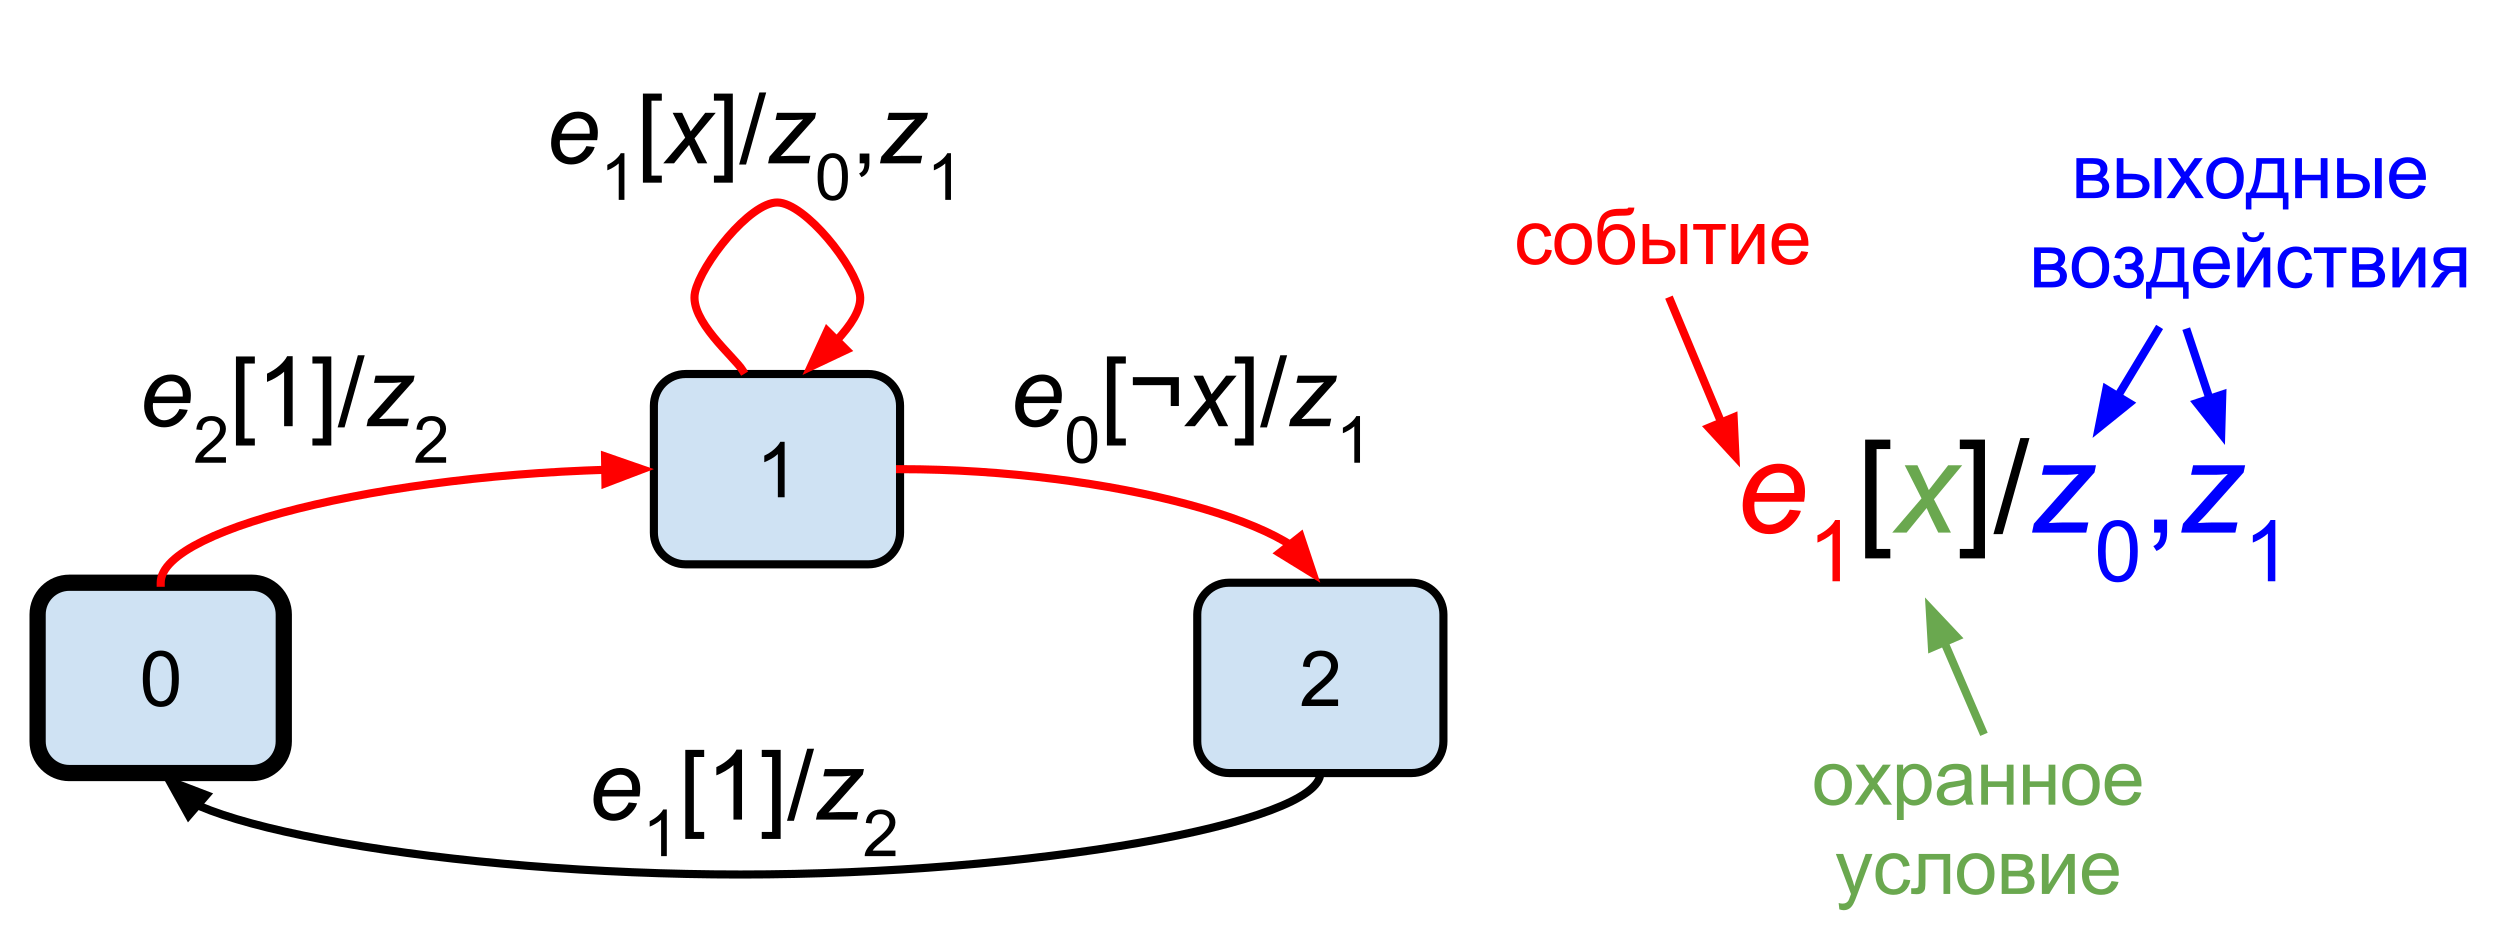 <?xml version="1.0" standalone="yes"?>

<svg version="1.1" viewBox="0.0 0.0 616.055 234.102" fill="none" stroke="none" stroke-linecap="square" stroke-miterlimit="10" xmlns="http://www.w3.org/2000/svg" xmlns:xlink="http://www.w3.org/1999/xlink"><clipPath id="p.0"><path d="m0 0l616.055 0l0 234.102l-616.055 0l0 -234.102z" clip-rule="nonzero"></path></clipPath><g clip-path="url(#p.0)"><path fill="#000000" fill-opacity="0.0" d="m0 0l616.055 0l0 234.102l-616.055 0z" fill-rule="nonzero"></path><path fill="#cfe2f3" d="m9.27 151.415l0 0c0 -4.317 3.5 -7.816 7.816 -7.816l45.029 0c2.073 0 4.061 0.824 5.527 2.289c1.466 1.466 2.289 3.454 2.289 5.527l0 31.265c0 4.317 -3.5 7.816 -7.816 7.816l-45.029 0l0 0c-4.317 0 -7.816 -3.5 -7.816 -7.816z" fill-rule="nonzero"></path><path stroke="#000000" stroke-width="4.0" stroke-linejoin="round" stroke-linecap="butt" d="m9.27 151.415l0 0c0 -4.317 3.5 -7.816 7.816 -7.816l45.029 0c2.073 0 4.061 0.824 5.527 2.289c1.466 1.466 2.289 3.454 2.289 5.527l0 31.265c0 4.317 -3.5 7.816 -7.816 7.816l-45.029 0l0 0c-4.317 0 -7.816 -3.5 -7.816 -7.816z" fill-rule="nonzero"></path><path fill="#000000" d="m35.194 167.264q0 -2.422 0.5 -3.891q0.5 -1.469 1.469 -2.266q0.984 -0.797 2.469 -0.797q1.094 0 1.922 0.438q0.828 0.438 1.359 1.281q0.547 0.828 0.844 2.016q0.312 1.188 0.312 3.219q0 2.391 -0.5 3.859q-0.484 1.469 -1.469 2.281q-0.969 0.797 -2.469 0.797q-1.969 0 -3.078 -1.406q-1.359 -1.703 -1.359 -5.531zm1.719 0q0 3.344 0.781 4.453q0.797 1.109 1.938 1.109q1.156 0 1.938 -1.109q0.781 -1.125 0.781 -4.453q0 -3.359 -0.781 -4.469q-0.781 -1.109 -1.953 -1.109q-1.156 0 -1.828 0.984q-0.875 1.234 -0.875 4.594z" fill-rule="nonzero"></path><path fill="#cfe2f3" d="m161.131 99.981l0 0c0 -4.317 3.5 -7.816 7.816 -7.816l45.029 0c2.073 0 4.061 0.824 5.527 2.289c1.466 1.466 2.289 3.454 2.289 5.527l0 31.265c0 4.317 -3.5 7.816 -7.816 7.816l-45.029 0l0 0c-4.317 0 -7.816 -3.5 -7.816 -7.816z" fill-rule="nonzero"></path><path stroke="#000000" stroke-width="2.0" stroke-linejoin="round" stroke-linecap="butt" d="m161.131 99.981l0 0c0 -4.317 3.5 -7.816 7.816 -7.816l45.029 0c2.073 0 4.061 0.824 5.527 2.289c1.466 1.466 2.289 3.454 2.289 5.527l0 31.265c0 4.317 -3.5 7.816 -7.816 7.816l-45.029 0l0 0c-4.317 0 -7.816 -3.5 -7.816 -7.816z" fill-rule="nonzero"></path><path fill="#000000" d="m193.352 122.533l-1.672 0l0 -10.641q-0.594 0.578 -1.578 1.156q-0.984 0.562 -1.766 0.859l0 -1.625q1.406 -0.656 2.453 -1.594q1.047 -0.938 1.484 -1.812l1.078 0l0 13.656z" fill-rule="nonzero"></path><path fill="#000000" fill-opacity="0.0" d="m39.601 143.598c0 -14.0 60.772 -28 121.543 -28" fill-rule="nonzero"></path><path stroke="#ff0000" stroke-width="2.0" stroke-linejoin="round" stroke-linecap="butt" d="m39.601 143.598c0 -7.0 15.193 -14.0 37.982 -19.25c11.395 -2.625 24.688 -4.812 38.932 -6.344c7.122 -0.766 14.481 -1.367 21.959 -1.777c1.869 -0.103 3.746 -0.193 5.629 -0.271c0.941 -0.039 1.884 -0.075 2.828 -0.108c0.472 -0.016 0.944 -0.032 1.416 -0.047l0.799 -0.024" fill-rule="evenodd"></path><path fill="#ff0000" stroke="#ff0000" stroke-width="2.0" stroke-linecap="butt" d="m149.195 119.081l9.026 -3.439l-9.124 -3.168z" fill-rule="evenodd"></path><path fill="#000000" fill-opacity="0.0" d="m325.36 190.497c0 12.5 -71.441 24.992 -142.882 25.0c-71.441 0.008 -142.882 -12.469 -142.882 -24.937" fill-rule="nonzero"></path><path stroke="#000000" stroke-width="2.0" stroke-linejoin="round" stroke-linecap="butt" d="m325.36 190.497c0 12.5 -71.441 24.992 -142.882 25.0c-35.72 0.004 -71.441 -3.113 -98.231 -7.79c-13.395 -2.338 -24.558 -5.067 -32.372 -7.989c-0.977 -0.365 -1.901 -0.734 -2.771 -1.105l-0.441 -0.192" fill-rule="evenodd"></path><path fill="#000000" stroke="#000000" stroke-width="2.0" stroke-linecap="butt" d="m50.826 195.925l-9.022 -3.45l4.693 8.442z" fill-rule="evenodd"></path><path fill="#000000" fill-opacity="0.0" d="m125.556 8.207l131.811 0l0 48.189l-131.811 0z" fill-rule="nonzero"></path><path fill="#000000" d="m144.494 36.013l2.062 0.219q-0.438 1.531 -2.047 2.922q-1.594 1.375 -3.812 1.375q-1.375 0 -2.531 -0.641q-1.156 -0.641 -1.766 -1.859q-0.594 -1.219 -0.594 -2.781q0 -2.031 0.938 -3.937q0.938 -1.922 2.438 -2.859q1.5 -0.938 3.25 -0.938q2.234 0 3.562 1.391q1.328 1.375 1.328 3.766q0 0.922 -0.172 1.875l-9.156 0q-0.047 0.375 -0.047 0.656q0 1.75 0.797 2.672q0.812 0.922 1.969 0.922q1.094 0 2.141 -0.719q1.062 -0.719 1.641 -2.062zm-6.156 -3.078l6.984 0q0 -0.328 0 -0.469q0 -1.594 -0.797 -2.437q-0.797 -0.859 -2.047 -0.859q-1.359 0 -2.484 0.938q-1.109 0.938 -1.656 2.828z" fill-rule="nonzero"></path><path fill="#000000" d="m153.873 49.247l-1.406 0l0 -8.969q-0.516 0.484 -1.344 0.969q-0.812 0.484 -1.469 0.734l0 -1.359q1.172 -0.562 2.047 -1.344q0.891 -0.797 1.266 -1.531l0.906 0l0 11.5z" fill-rule="nonzero"></path><path fill="#000000" d="m158.428 45.013l0 -21.953l4.656 0l0 1.75l-2.547 0l0 18.469l2.547 0l0 1.734l-4.656 0z" fill-rule="nonzero"></path><path fill="#000000" d="m163.439 40.247l5.406 -6.312l-3.094 -6.141l2.344 0l1.047 2.219q0.594 1.25 1.062 2.375l3.578 -4.594l2.594 0l-5.234 6.297l3.141 6.156l-2.344 0l-1.234 -2.531q-0.406 -0.812 -0.906 -2.0l-3.703 4.531l-2.656 0z" fill-rule="nonzero"></path><path fill="#000000" d="m180.58 45.013l-4.656 0l0 -1.734l2.547 0l0 -18.469l-2.547 0l0 -1.75l4.656 0l0 21.953zm1.559 -4.469l4.984 -17.766l1.688 0l-4.969 17.766l-1.703 0z" fill-rule="nonzero"></path><path fill="#000000" d="m189.275 40.247l0.344 -1.641l6.688 -7.531q0.719 -0.797 1.594 -1.656q-1.516 0.156 -2.172 0.156l-4.625 0l0.375 -1.781l9.625 0l-0.281 1.344l-6.75 7.578q-0.578 0.641 -1.719 1.766q1.781 -0.094 2.438 -0.094l4.891 0l-0.391 1.859l-10.016 0z" fill-rule="nonzero"></path><path fill="#000000" d="m201.478 43.591q0 -2.031 0.406 -3.266q0.422 -1.234 1.25 -1.906q0.828 -0.672 2.078 -0.672q0.922 0 1.609 0.375q0.703 0.359 1.156 1.062q0.453 0.703 0.703 1.703q0.266 1.0 0.266 2.703q0 2.016 -0.422 3.266q-0.406 1.234 -1.234 1.922q-0.828 0.672 -2.078 0.672q-1.656 0 -2.609 -1.203q-1.125 -1.422 -1.125 -4.656zm1.438 0q0 2.828 0.656 3.766q0.672 0.922 1.641 0.922q0.969 0 1.625 -0.938q0.656 -0.938 0.656 -3.75q0 -2.828 -0.656 -3.75q-0.656 -0.938 -1.641 -0.938q-0.969 0 -1.547 0.828q-0.734 1.047 -0.734 3.859z" fill-rule="nonzero"></path><path fill="#000000" d="m211.845 40.247l0 -2.406l2.391 0l0 2.406q0 1.328 -0.469 2.141q-0.469 0.812 -1.484 1.266l-0.578 -0.906q0.656 -0.297 0.969 -0.875q0.328 -0.562 0.359 -1.625l-1.188 0z" fill-rule="nonzero"></path><path fill="#000000" d="m216.842 40.247l0.344 -1.641l6.688 -7.531q0.719 -0.797 1.594 -1.656q-1.516 0.156 -2.172 0.156l-4.625 0l0.375 -1.781l9.625 0l-0.281 1.344l-6.75 7.578q-0.578 0.641 -1.719 1.766q1.781 -0.094 2.438 -0.094l4.891 0l-0.391 1.859l-10.016 0z" fill-rule="nonzero"></path><path fill="#000000" d="m234.342 49.247l-1.406 0l0 -8.969q-0.516 0.484 -1.344 0.969q-0.812 0.484 -1.469 0.734l0 -1.359q1.172 -0.562 2.047 -1.344q0.891 -0.797 1.266 -1.531l0.906 0l0 11.5z" fill-rule="nonzero"></path><path fill="#000000" fill-opacity="0.0" d="m239.903 74.417l140.85 0l0 44.126l-140.85 0z" fill-rule="nonzero"></path><path fill="#000000" d="m258.84 100.786l2.062 0.219q-0.438 1.531 -2.047 2.922q-1.594 1.375 -3.812 1.375q-1.375 0 -2.531 -0.641q-1.156 -0.641 -1.766 -1.859q-0.594 -1.219 -0.594 -2.781q0 -2.031 0.938 -3.938q0.938 -1.922 2.438 -2.859q1.5 -0.938 3.25 -0.938q2.234 0 3.562 1.391q1.328 1.375 1.328 3.766q0 0.922 -0.172 1.875l-9.156 0q-0.047 0.375 -0.047 0.656q0 1.75 0.797 2.672q0.812 0.922 1.969 0.922q1.094 0 2.141 -0.719q1.062 -0.719 1.641 -2.062zm-6.156 -3.078l6.984 0q0 -0.328 0 -0.469q0 -1.594 -0.797 -2.438q-0.797 -0.859 -2.047 -0.859q-1.359 0 -2.484 0.938q-1.109 0.938 -1.656 2.828z" fill-rule="nonzero"></path><path fill="#000000" d="m262.922 108.364q0 -2.031 0.406 -3.266q0.422 -1.234 1.25 -1.906q0.828 -0.672 2.078 -0.672q0.922 0 1.609 0.375q0.703 0.359 1.156 1.062q0.453 0.703 0.703 1.703q0.266 1.0 0.266 2.703q0 2.016 -0.422 3.266q-0.406 1.234 -1.234 1.922q-0.828 0.672 -2.078 0.672q-1.656 0 -2.609 -1.203q-1.125 -1.422 -1.125 -4.656zm1.438 0q0 2.828 0.656 3.766q0.672 0.922 1.641 0.922q0.969 0 1.625 -0.938q0.656 -0.938 0.656 -3.75q0 -2.828 -0.656 -3.75q-0.656 -0.938 -1.641 -0.938q-0.969 0 -1.547 0.828q-0.734 1.047 -0.734 3.859z" fill-rule="nonzero"></path><path fill="#000000" d="m272.774 109.786l0 -21.953l4.656 0l0 1.75l-2.547 0l0 18.469l2.547 0l0 1.734l-4.656 0zm17.73 -9.734l-2.0 0l0 -5.141l-9.344 0l0 -1.969l11.344 0l0 7.109z" fill-rule="nonzero"></path><path fill="#000000" d="m291.801 105.02l5.406 -6.312l-3.094 -6.141l2.344 0l1.047 2.219q0.594 1.25 1.062 2.375l3.578 -4.594l2.594 0l-5.234 6.297l3.141 6.156l-2.344 0l-1.234 -2.531q-0.406 -0.812 -0.906 -2.0l-3.703 4.531l-2.656 0z" fill-rule="nonzero"></path><path fill="#000000" d="m308.942 109.786l-4.656 0l0 -1.734l2.547 0l0 -18.469l-2.547 0l0 -1.75l4.656 0l0 21.953zm1.559 -4.469l4.984 -17.766l1.688 0l-4.969 17.766l-1.703 0z" fill-rule="nonzero"></path><path fill="#000000" d="m317.637 105.02l0.344 -1.641l6.688 -7.531q0.719 -0.797 1.594 -1.656q-1.516 0.156 -2.172 0.156l-4.625 0l0.375 -1.781l9.625 0l-0.281 1.344l-6.75 7.578q-0.578 0.641 -1.719 1.766q1.781 -0.094 2.438 -0.094l4.891 0l-0.391 1.859l-10.016 0z" fill-rule="nonzero"></path><path fill="#000000" d="m335.137 114.02l-1.406 0l0 -8.969q-0.516 0.484 -1.344 0.969q-0.812 0.484 -1.469 0.734l0 -1.359q1.172 -0.562 2.047 -1.344q0.891 -0.797 1.266 -1.531l0.906 0l0 11.5z" fill-rule="nonzero"></path><path fill="#cfe2f3" d="m295.029 151.415l0 0c0 -4.317 3.5 -7.816 7.816 -7.816l45.029 0c2.073 0 4.061 0.824 5.527 2.289c1.466 1.466 2.289 3.454 2.289 5.527l0 31.265c0 4.317 -3.5 7.816 -7.816 7.816l-45.029 0l0 0c-4.317 0 -7.816 -3.5 -7.816 -7.816z" fill-rule="nonzero"></path><path stroke="#000000" stroke-width="2.0" stroke-linejoin="round" stroke-linecap="butt" d="m295.029 151.415l0 0c0 -4.317 3.5 -7.816 7.816 -7.816l45.029 0c2.073 0 4.061 0.824 5.527 2.289c1.466 1.466 2.289 3.454 2.289 5.527l0 31.265c0 4.317 -3.5 7.816 -7.816 7.816l-45.029 0l0 0c-4.317 0 -7.816 -3.5 -7.816 -7.816z" fill-rule="nonzero"></path><path fill="#000000" d="m329.734 172.358l0 1.609l-8.984 0q-0.016 -0.609 0.188 -1.156q0.344 -0.922 1.094 -1.812q0.766 -0.891 2.188 -2.062q2.219 -1.812 3.0 -2.875q0.781 -1.062 0.781 -2.016q0 -0.984 -0.719 -1.672q-0.703 -0.688 -1.844 -0.688q-1.203 0 -1.938 0.734q-0.719 0.719 -0.719 2.0l-1.719 -0.172q0.172 -1.922 1.328 -2.922q1.156 -1.016 3.094 -1.016q1.953 0 3.094 1.094q1.141 1.078 1.141 2.688q0 0.812 -0.344 1.609q-0.328 0.781 -1.109 1.656q-0.766 0.859 -2.562 2.391q-1.5 1.266 -1.938 1.719q-0.422 0.438 -0.703 0.891l6.672 0z" fill-rule="nonzero"></path><path fill="#000000" fill-opacity="0.0" d="m182.965 91.225c-1.951 -3.192 -13.141 -12.262 -11.703 -19.15c1.437 -6.888 13.552 -22.279 20.328 -22.176c6.776 0.103 19.304 15.708 20.331 22.793c1.027 7.084 -11.809 16.428 -14.171 19.714" fill-rule="nonzero"></path><path stroke="#ff0000" stroke-width="2.0" stroke-linejoin="round" stroke-linecap="butt" d="m182.965 91.225c-1.951 -3.192 -13.141 -12.262 -11.703 -19.15c1.437 -6.888 13.552 -22.279 20.328 -22.176c6.776 0.103 19.304 15.708 20.331 22.793c0.257 1.771 -0.353 3.683 -1.449 5.607c-0.548 0.962 -1.217 1.926 -1.961 2.878c-0.372 0.476 -0.762 0.948 -1.165 1.415c-0.201 0.233 -0.406 0.465 -0.613 0.696c-0.103 0.115 -0.208 0.23 -0.312 0.344l-0.228 0.247" fill-rule="evenodd"></path><path fill="#ff0000" stroke="#ff0000" stroke-width="2.0" stroke-linecap="butt" d="m203.845 81.555l-4.039 8.774l8.733 -4.125z" fill-rule="evenodd"></path><path fill="#000000" fill-opacity="0.0" d="m221.793 115.613c51.78 0 103.559 14.0 103.559 28.0" fill-rule="nonzero"></path><path stroke="#ff0000" stroke-width="2.0" stroke-linejoin="round" stroke-linecap="butt" d="m221.793 115.613c25.89 0 51.78 3.5 71.197 8.75c9.709 2.625 17.799 5.688 23.463 8.969c0.354 0.205 0.698 0.411 1.033 0.618l0.413 0.259" fill-rule="evenodd"></path><path fill="#ff0000" stroke="#ff0000" stroke-width="2.0" stroke-linecap="butt" d="m315.309 136.261l8.227 5.061l-3.049 -9.165z" fill-rule="evenodd"></path><path fill="#000000" fill-opacity="0.0" d="m136 171.37l111.118 0l0 44.126l-111.118 0z" fill-rule="nonzero"></path><path fill="#000000" d="m154.937 197.739l2.062 0.219q-0.438 1.531 -2.047 2.922q-1.594 1.375 -3.812 1.375q-1.375 0 -2.531 -0.641q-1.156 -0.641 -1.766 -1.859q-0.594 -1.219 -0.594 -2.781q0 -2.031 0.938 -3.938q0.938 -1.922 2.438 -2.859q1.5 -0.938 3.25 -0.938q2.234 0 3.562 1.391q1.328 1.375 1.328 3.766q0 0.922 -0.172 1.875l-9.156 0q-0.047 0.375 -0.047 0.656q0 1.75 0.797 2.672q0.812 0.922 1.969 0.922q1.094 0 2.141 -0.719q1.062 -0.719 1.641 -2.062zm-6.156 -3.078l6.984 0q0 -0.328 0 -0.469q0 -1.594 -0.797 -2.438q-0.797 -0.859 -2.047 -0.859q-1.359 0 -2.484 0.938q-1.109 0.938 -1.656 2.828z" fill-rule="nonzero"></path><path fill="#000000" d="m164.316 210.973l-1.406 0l0 -8.969q-0.516 0.484 -1.344 0.969q-0.812 0.484 -1.469 0.734l0 -1.359q1.172 -0.562 2.047 -1.344q0.891 -0.797 1.266 -1.531l0.906 0l0 11.5z" fill-rule="nonzero"></path><path fill="#000000" d="m168.871 206.739l0 -21.953l4.656 0l0 1.75l-2.547 0l0 18.469l2.547 0l0 1.734l-4.656 0zm13.98 -4.766l-2.109 0l0 -13.438q-0.75 0.719 -2.0 1.453q-1.234 0.719 -2.219 1.078l0 -2.031q1.781 -0.828 3.094 -2.016q1.328 -1.188 1.875 -2.297l1.359 0l0 17.25zm9.52 4.766l-4.656 0l0 -1.734l2.547 0l0 -18.469l-2.547 0l0 -1.75l4.656 0l0 21.953zm1.559 -4.469l4.984 -17.766l1.688 0l-4.969 17.766l-1.703 0z" fill-rule="nonzero"></path><path fill="#000000" d="m201.066 201.973l0.344 -1.641l6.688 -7.531q0.719 -0.797 1.594 -1.656q-1.516 0.156 -2.172 0.156l-4.625 0l0.375 -1.781l9.625 0l-0.281 1.344l-6.75 7.578q-0.578 0.641 -1.719 1.766q1.781 -0.094 2.438 -0.094l4.891 0l-0.391 1.859l-10.016 0z" fill-rule="nonzero"></path><path fill="#000000" d="m220.66 209.614l0 1.359l-7.578 0q-0.016 -0.516 0.172 -0.984q0.281 -0.766 0.922 -1.516q0.641 -0.75 1.844 -1.734q1.859 -1.531 2.516 -2.422q0.656 -0.906 0.656 -1.703q0 -0.828 -0.594 -1.406q-0.594 -0.578 -1.562 -0.578q-1.016 0 -1.625 0.609q-0.609 0.609 -0.609 1.688l-1.453 -0.141q0.156 -1.625 1.125 -2.469q0.969 -0.844 2.594 -0.844q1.656 0 2.609 0.922q0.969 0.906 0.969 2.25q0 0.688 -0.281 1.359q-0.281 0.656 -0.938 1.391q-0.656 0.734 -2.172 2.016q-1.266 1.062 -1.625 1.453q-0.359 0.375 -0.594 0.75l5.625 0z" fill-rule="nonzero"></path><path fill="#000000" fill-opacity="0.0" d="m25.27 74.417l140.85 0l0 44.126l-140.85 0z" fill-rule="nonzero"></path><path fill="#000000" d="m44.208 100.786l2.062 0.219q-0.438 1.531 -2.047 2.922q-1.594 1.375 -3.812 1.375q-1.375 0 -2.531 -0.641q-1.156 -0.641 -1.766 -1.859q-0.594 -1.219 -0.594 -2.781q0 -2.031 0.938 -3.938q0.938 -1.922 2.438 -2.859q1.5 -0.938 3.25 -0.938q2.234 0 3.562 1.391q1.328 1.375 1.328 3.766q0 0.922 -0.172 1.875l-9.156 0q-0.047 0.375 -0.047 0.656q0 1.75 0.797 2.672q0.812 0.922 1.969 0.922q1.094 0 2.141 -0.719q1.062 -0.719 1.641 -2.062zm-6.156 -3.078l6.984 0q0 -0.328 0 -0.469q0 -1.594 -0.797 -2.438q-0.797 -0.859 -2.047 -0.859q-1.359 0 -2.484 0.938q-1.109 0.938 -1.656 2.828z" fill-rule="nonzero"></path><path fill="#000000" d="m55.68 112.661l0 1.359l-7.578 0q-0.016 -0.516 0.172 -0.984q0.281 -0.766 0.922 -1.516q0.641 -0.75 1.844 -1.734q1.859 -1.531 2.516 -2.422q0.656 -0.906 0.656 -1.703q0 -0.828 -0.594 -1.406q-0.594 -0.578 -1.562 -0.578q-1.016 0 -1.625 0.609q-0.609 0.609 -0.609 1.688l-1.453 -0.141q0.156 -1.625 1.125 -2.469q0.969 -0.844 2.594 -0.844q1.656 0 2.609 0.922q0.969 0.906 0.969 2.25q0 0.688 -0.281 1.359q-0.281 0.656 -0.938 1.391q-0.656 0.734 -2.172 2.016q-1.266 1.062 -1.625 1.453q-0.359 0.375 -0.594 0.75l5.625 0z" fill-rule="nonzero"></path><path fill="#000000" d="m58.141 109.786l0 -21.953l4.656 0l0 1.75l-2.547 0l0 18.469l2.547 0l0 1.734l-4.656 0zm13.98 -4.766l-2.109 0l0 -13.438q-0.75 0.719 -2.0 1.453q-1.234 0.719 -2.219 1.078l0 -2.031q1.781 -0.828 3.094 -2.016q1.328 -1.188 1.875 -2.297l1.359 0l0 17.25zm9.52 4.766l-4.656 0l0 -1.734l2.547 0l0 -18.469l-2.547 0l0 -1.75l4.656 0l0 21.953zm1.559 -4.469l4.984 -17.766l1.688 0l-4.969 17.766l-1.703 0z" fill-rule="nonzero"></path><path fill="#000000" d="m90.337 105.02l0.344 -1.641l6.688 -7.531q0.719 -0.797 1.594 -1.656q-1.516 0.156 -2.172 0.156l-4.625 0l0.375 -1.781l9.625 0l-0.281 1.344l-6.75 7.578q-0.578 0.641 -1.719 1.766q1.781 -0.094 2.438 -0.094l4.891 0l-0.391 1.859l-10.016 0z" fill-rule="nonzero"></path><path fill="#000000" d="m109.93 112.661l0 1.359l-7.578 0q-0.016 -0.516 0.172 -0.984q0.281 -0.766 0.922 -1.516q0.641 -0.75 1.844 -1.734q1.859 -1.531 2.516 -2.422q0.656 -0.906 0.656 -1.703q0 -0.828 -0.594 -1.406q-0.594 -0.578 -1.562 -0.578q-1.016 0 -1.625 0.609q-0.609 0.609 -0.609 1.688l-1.453 -0.141q0.156 -1.625 1.125 -2.469q0.969 -0.844 2.594 -0.844q1.656 0 2.609 0.922q0.969 0.906 0.969 2.25q0 0.688 -0.281 1.359q-0.281 0.656 -0.938 1.391q-0.656 0.734 -2.172 2.016q-1.266 1.062 -1.625 1.453q-0.359 0.375 -0.594 0.75l5.625 0z" fill-rule="nonzero"></path><path fill="#000000" fill-opacity="0.0" d="m418.782 91.52l168.945 0l0 48.189l-168.945 0z" fill-rule="nonzero"></path><path fill="#ff0000" d="m441.032 125.599l2.75 0.281q-0.594 2.047 -2.734 3.891q-2.125 1.844 -5.078 1.844q-1.844 0 -3.391 -0.844q-1.531 -0.859 -2.344 -2.484q-0.797 -1.625 -0.797 -3.703q0 -2.719 1.25 -5.266q1.266 -2.562 3.266 -3.797q2.0 -1.25 4.328 -1.25q2.969 0 4.734 1.844q1.781 1.844 1.781 5.031q0 1.219 -0.219 2.5l-12.219 0q-0.062 0.484 -0.062 0.875q0 2.328 1.062 3.562q1.078 1.219 2.625 1.219q1.453 0 2.859 -0.953q1.406 -0.953 2.188 -2.75zm-8.219 -4.109l9.312 0q0.016 -0.438 0.016 -0.625q0 -2.125 -1.062 -3.25q-1.062 -1.141 -2.734 -1.141q-1.812 0 -3.312 1.25q-1.484 1.25 -2.219 3.766z" fill-rule="nonzero"></path><path fill="#ff0000" d="m453.407 143.24l-1.844 0l0 -11.766q-0.672 0.641 -1.766 1.281q-1.078 0.625 -1.938 0.953l0 -1.797q1.547 -0.719 2.703 -1.75q1.172 -1.047 1.656 -2.016l1.188 0l0 15.094z" fill-rule="nonzero"></path><path fill="#000000" d="m459.613 137.599l0 -29.266l6.203 0l0 2.328l-3.391 0l0 24.609l3.391 0l0 2.328l-6.203 0z" fill-rule="nonzero"></path><path fill="#6aa84f" d="m466.284 131.24l7.219 -8.422l-4.141 -8.172l3.125 0l1.406 2.953q0.781 1.656 1.406 3.172l4.781 -6.125l3.453 0l-6.969 8.391l4.188 8.203l-3.125 0l-1.656 -3.375q-0.531 -1.078 -1.203 -2.672l-4.938 6.047l-3.547 0z" fill-rule="nonzero"></path><path fill="#000000" d="m489.144 137.599l-6.203 0l0 -2.328l3.391 0l0 -24.609l-3.391 0l0 -2.328l6.203 0l0 29.266zm2.078 -5.969l6.641 -23.688l2.25 0l-6.625 23.688l-2.266 0z" fill-rule="nonzero"></path><path fill="#0000ff" d="m500.738 131.24l0.453 -2.188l8.922 -10.047q0.953 -1.062 2.125 -2.203q-2.016 0.203 -2.891 0.203l-6.172 0l0.5 -2.359l12.828 0l-0.375 1.781l-9.0 10.109q-0.766 0.859 -2.281 2.359q2.359 -0.141 3.234 -0.141l6.531 0l-0.516 2.484l-13.359 0z" fill-rule="nonzero"></path><path fill="#0000ff" d="m516.988 135.833q0 -2.672 0.547 -4.297q0.547 -1.625 1.625 -2.5q1.078 -0.891 2.719 -0.891q1.219 0 2.125 0.484q0.922 0.484 1.516 1.406q0.594 0.922 0.922 2.234q0.344 1.312 0.344 3.562q0 2.641 -0.547 4.266q-0.531 1.625 -1.625 2.516q-1.078 0.875 -2.734 0.875q-2.172 0 -3.406 -1.547q-1.484 -1.875 -1.484 -6.109zm1.891 0q0 3.688 0.859 4.922q0.875 1.219 2.141 1.219q1.281 0 2.141 -1.219q0.875 -1.234 0.875 -4.922q0 -3.719 -0.875 -4.938q-0.859 -1.219 -2.156 -1.219q-1.266 0 -2.031 1.078q-0.953 1.375 -0.953 5.078z" fill-rule="nonzero"></path><path fill="#0000ff" d="m530.818 131.24l0 -3.203l3.203 0l0 3.203q0 1.766 -0.625 2.844q-0.625 1.094 -1.984 1.688l-0.781 -1.203q0.891 -0.391 1.312 -1.156q0.422 -0.75 0.469 -2.172l-1.594 0z" fill-rule="nonzero"></path><path fill="#0000ff" d="m537.49 131.24l0.453 -2.188l8.922 -10.047q0.953 -1.062 2.125 -2.203q-2.016 0.203 -2.891 0.203l-6.172 0l0.5 -2.359l12.828 0l-0.375 1.781l-9.0 10.109q-0.766 0.859 -2.281 2.359q2.359 -0.141 3.234 -0.141l6.531 0l-0.516 2.484l-13.359 0z" fill-rule="nonzero"></path><path fill="#0000ff" d="m560.693 143.24l-1.844 0l0 -11.766q-0.672 0.641 -1.766 1.281q-1.078 0.625 -1.938 0.953l0 -1.797q1.547 -0.719 2.703 -1.75q1.172 -1.047 1.656 -2.016l1.188 0l0 15.094z" fill-rule="nonzero"></path><path fill="#000000" fill-opacity="0.0" d="m364.089 38.144l111.118 0l0 28.0l-111.118 0z" fill-rule="nonzero"></path><path fill="#ff0000" d="m380.777 61.455l1.641 0.219q-0.266 1.688 -1.375 2.656q-1.109 0.953 -2.734 0.953q-2.016 0 -3.25 -1.312q-1.219 -1.328 -1.219 -3.797q0 -1.594 0.516 -2.781q0.531 -1.203 1.609 -1.797q1.094 -0.609 2.359 -0.609q1.609 0 2.625 0.812q1.016 0.812 1.312 2.312l-1.625 0.25q-0.234 -1.0 -0.828 -1.5q-0.594 -0.5 -1.422 -0.5q-1.266 0 -2.062 0.906q-0.781 0.906 -0.781 2.859q0 1.984 0.766 2.891q0.766 0.891 1.984 0.891q0.984 0 1.641 -0.594q0.656 -0.609 0.844 -1.859zm2.266 -1.312q0 -2.734 1.531 -4.062q1.266 -1.094 3.094 -1.094q2.031 0 3.312 1.344q1.297 1.328 1.297 3.672q0 1.906 -0.578 3.0q-0.562 1.078 -1.656 1.688q-1.078 0.594 -2.375 0.594q-2.062 0 -3.344 -1.328q-1.281 -1.328 -1.281 -3.812zm1.719 0q0 1.891 0.828 2.828q0.828 0.938 2.078 0.938q1.25 0 2.062 -0.938q0.828 -0.953 0.828 -2.891q0 -1.828 -0.828 -2.766q-0.828 -0.938 -2.062 -0.938q-1.25 0 -2.078 0.938q-0.828 0.938 -0.828 2.828zm16.501 -9.0l1.484 0.016q-0.109 0.984 -0.453 1.375q-0.328 0.391 -0.875 0.516q-0.531 0.109 -2.078 0.109q-2.078 0 -2.828 0.406q-0.75 0.391 -1.078 1.266q-0.328 0.875 -0.375 2.25q0.641 -0.938 1.484 -1.406q0.844 -0.469 1.906 -0.469q1.938 0 3.203 1.344q1.266 1.328 1.266 3.594q0 1.734 -0.641 2.844q-0.641 1.094 -1.516 1.703q-0.875 0.594 -2.391 0.594q-1.75 0 -2.719 -0.797q-0.969 -0.797 -1.5 -2.047q-0.516 -1.266 -0.516 -4.375q0 -3.906 1.312 -5.25q1.328 -1.359 4.078 -1.359q1.703 0 1.938 -0.047q0.234 -0.062 0.297 -0.266zm-0.078 8.953q0 -1.531 -0.734 -2.516q-0.719 -0.984 -2.047 -0.984q-1.391 0 -2.141 1.047q-0.75 1.031 -0.75 2.766q0 1.719 0.828 2.625q0.828 0.906 2.047 0.906q1.25 0 2.016 -1.047q0.781 -1.062 0.781 -2.797zm12.92 -4.891l1.672 0l0 9.859l-1.672 0l0 -9.859zm-9.328 0l1.656 0l0 3.859l2.125 0q2.062 0 3.172 0.812q1.125 0.797 1.125 2.203q0 1.234 -0.938 2.109q-0.922 0.875 -2.969 0.875l-4.172 0l0 -9.859zm1.656 8.484l1.766 0q1.578 0 2.25 -0.391q0.688 -0.391 0.688 -1.219q0 -0.641 -0.5 -1.141q-0.5 -0.5 -2.219 -0.5l-1.984 0l0 3.25zm10.815 -8.484l8.0 0l0 1.391l-3.172 0l0 8.469l-1.656 0l0 -8.469l-3.172 0l0 -1.391zm9.435 0l1.672 0l0 7.516l4.625 -7.516l1.812 0l0 9.859l-1.672 0l0 -7.469l-4.641 7.469l-1.797 0l0 -9.859zm17.171 6.688l1.719 0.219q-0.406 1.5 -1.516 2.344q-1.094 0.828 -2.812 0.828q-2.156 0 -3.422 -1.328q-1.266 -1.328 -1.266 -3.734q0 -2.484 1.266 -3.859q1.281 -1.375 3.328 -1.375q1.984 0 3.234 1.344q1.25 1.344 1.25 3.797q0 0.141 -0.016 0.438l-7.344 0q0.094 1.625 0.922 2.484q0.828 0.859 2.062 0.859q0.906 0 1.547 -0.469q0.656 -0.484 1.047 -1.547zm-5.484 -2.703l5.5 0q-0.109 -1.234 -0.625 -1.859q-0.797 -0.969 -2.078 -0.969q-1.141 0 -1.938 0.781q-0.781 0.766 -0.859 2.047z" fill-rule="nonzero"></path><path fill="#000000" fill-opacity="0.0" d="m431.837 171.37l111.118 0l0 28.0l-111.118 0z" fill-rule="nonzero"></path><path fill="#6aa84f" d="m447.115 193.368q0 -2.734 1.531 -4.062q1.266 -1.094 3.094 -1.094q2.031 0 3.312 1.344q1.297 1.328 1.297 3.672q0 1.906 -0.578 3.0q-0.562 1.078 -1.656 1.688q-1.078 0.594 -2.375 0.594q-2.062 0 -3.344 -1.328q-1.281 -1.328 -1.281 -3.812zm1.719 0q0 1.891 0.828 2.828q0.828 0.938 2.078 0.938q1.25 0 2.062 -0.938q0.828 -0.953 0.828 -2.891q0 -1.828 -0.828 -2.766q-0.828 -0.938 -2.062 -0.938q-1.25 0 -2.078 0.938q-0.828 0.938 -0.828 2.828zm8.173 4.922l3.594 -5.125l-3.328 -4.734l2.094 0l1.516 2.312q0.422 0.656 0.672 1.109q0.422 -0.609 0.766 -1.094l1.656 -2.328l1.984 0l-3.391 4.641l3.656 5.219l-2.047 0l-2.031 -3.062l-0.531 -0.828l-2.594 3.891l-2.016 0zm10.438 3.781l0 -13.641l1.531 0l0 1.281q0.531 -0.75 1.203 -1.125q0.688 -0.375 1.641 -0.375q1.266 0 2.234 0.656q0.969 0.641 1.453 1.828q0.5 1.188 0.5 2.594q0 1.516 -0.547 2.734q-0.547 1.203 -1.578 1.844q-1.031 0.641 -2.172 0.641q-0.844 0 -1.516 -0.344q-0.656 -0.359 -1.078 -0.891l0 4.797l-1.672 0zm1.516 -8.656q0 1.906 0.766 2.812q0.781 0.906 1.875 0.906q1.109 0 1.891 -0.938q0.797 -0.938 0.797 -2.922q0 -1.875 -0.781 -2.812q-0.766 -0.938 -1.844 -0.938q-1.062 0 -1.891 1.0q-0.812 1.0 -0.812 2.891zm15.298 3.656q-0.938 0.797 -1.797 1.125q-0.859 0.312 -1.844 0.312q-1.609 0 -2.484 -0.781q-0.875 -0.797 -0.875 -2.031q0 -0.734 0.328 -1.328q0.328 -0.594 0.859 -0.953q0.531 -0.359 1.203 -0.547q0.5 -0.141 1.484 -0.25q2.031 -0.25 2.984 -0.578q0 -0.344 0 -0.438q0 -1.016 -0.469 -1.438q-0.641 -0.562 -1.906 -0.562q-1.172 0 -1.734 0.406q-0.562 0.406 -0.828 1.469l-1.641 -0.234q0.234 -1.047 0.734 -1.688q0.516 -0.641 1.469 -0.984q0.969 -0.359 2.25 -0.359q1.266 0 2.047 0.297q0.781 0.297 1.156 0.75q0.375 0.453 0.516 1.141q0.094 0.422 0.094 1.531l0 2.234q0 2.328 0.094 2.953q0.109 0.609 0.438 1.172l-1.75 0q-0.266 -0.516 -0.328 -1.219zm-0.141 -3.719q-0.906 0.359 -2.734 0.625q-1.031 0.141 -1.453 0.328q-0.422 0.188 -0.656 0.547q-0.234 0.359 -0.234 0.797q0 0.672 0.5 1.125q0.516 0.438 1.484 0.438q0.969 0 1.719 -0.422q0.75 -0.438 1.109 -1.156q0.266 -0.578 0.266 -1.672l0 -0.609zm4.094 -4.922l1.672 0l0 4.109l4.625 0l0 -4.109l1.672 0l0 9.859l-1.672 0l0 -4.375l-4.625 0l0 4.375l-1.672 0l0 -9.859zm10.303 0l1.672 0l0 4.109l4.625 0l0 -4.109l1.672 0l0 9.859l-1.672 0l0 -4.375l-4.625 0l0 4.375l-1.672 0l0 -9.859zm9.662 4.938q0 -2.734 1.531 -4.062q1.266 -1.094 3.094 -1.094q2.031 0 3.312 1.344q1.297 1.328 1.297 3.672q0 1.906 -0.578 3.0q-0.562 1.078 -1.656 1.688q-1.078 0.594 -2.375 0.594q-2.062 0 -3.344 -1.328q-1.281 -1.328 -1.281 -3.812zm1.719 0q0 1.891 0.828 2.828q0.828 0.938 2.078 0.938q1.25 0 2.062 -0.938q0.828 -0.953 0.828 -2.891q0 -1.828 -0.828 -2.766q-0.828 -0.938 -2.062 -0.938q-1.25 0 -2.078 0.938q-0.828 0.938 -0.828 2.828zm16.032 1.75l1.719 0.219q-0.406 1.5 -1.516 2.344q-1.094 0.828 -2.812 0.828q-2.156 0 -3.422 -1.328q-1.266 -1.328 -1.266 -3.734q0 -2.484 1.266 -3.859q1.281 -1.375 3.328 -1.375q1.984 0 3.234 1.344q1.25 1.344 1.25 3.797q0 0.141 -0.016 0.438l-7.344 0q0.094 1.625 0.922 2.484q0.828 0.859 2.062 0.859q0.906 0 1.547 -0.469q0.656 -0.484 1.047 -1.547zm-5.484 -2.703l5.5 0q-0.109 -1.234 -0.625 -1.859q-0.797 -0.969 -2.078 -0.969q-1.141 0 -1.938 0.781q-0.781 0.766 -0.859 2.047z" fill-rule="nonzero"></path><path fill="#6aa84f" d="m453.255 224.087l-0.172 -1.562q0.547 0.141 0.953 0.141q0.547 0 0.875 -0.188q0.344 -0.188 0.562 -0.516q0.156 -0.25 0.5 -1.25q0.047 -0.141 0.156 -0.406l-3.734 -9.875l1.797 0l2.047 5.719q0.406 1.078 0.719 2.281q0.281 -1.156 0.688 -2.25l2.094 -5.75l1.672 0l-3.75 10.031q-0.594 1.625 -0.938 2.234q-0.438 0.828 -1.016 1.203q-0.578 0.391 -1.375 0.391q-0.484 0 -1.078 -0.203zm15.844 -7.406l1.641 0.219q-0.266 1.688 -1.375 2.656q-1.109 0.953 -2.734 0.953q-2.016 0 -3.25 -1.312q-1.219 -1.328 -1.219 -3.797q0 -1.594 0.516 -2.781q0.531 -1.203 1.609 -1.797q1.094 -0.609 2.359 -0.609q1.609 0 2.625 0.812q1.016 0.812 1.312 2.312l-1.625 0.25q-0.234 -1.0 -0.828 -1.5q-0.594 -0.5 -1.422 -0.5q-1.266 0 -2.062 0.906q-0.781 0.906 -0.781 2.859q0 1.984 0.766 2.891q0.766 0.891 1.984 0.891q0.984 0 1.641 -0.594q0.656 -0.609 0.844 -1.859zm3.703 -6.25l7.766 0l0 9.859l-1.656 0l0 -8.469l-4.438 0l0 4.906q0 1.719 -0.109 2.266q-0.109 0.547 -0.609 0.953q-0.5 0.406 -1.453 0.406q-0.578 0 -1.344 -0.078l0 -1.391l0.734 0q0.516 0 0.734 -0.094q0.234 -0.109 0.297 -0.344q0.078 -0.234 0.078 -1.516l0 -6.5zm9.448 4.938q0 -2.734 1.531 -4.062q1.266 -1.094 3.094 -1.094q2.031 0 3.312 1.344q1.297 1.328 1.297 3.672q0 1.906 -0.578 3.0q-0.562 1.078 -1.656 1.688q-1.078 0.594 -2.375 0.594q-2.062 0 -3.344 -1.328q-1.281 -1.328 -1.281 -3.812zm1.719 0q0 1.891 0.828 2.828q0.828 0.938 2.078 0.938q1.25 0 2.062 -0.938q0.828 -0.953 0.828 -2.891q0 -1.828 -0.828 -2.766q-0.828 -0.938 -2.062 -0.938q-1.25 0 -2.078 0.938q-0.828 0.938 -0.828 2.828zm9.298 -4.938l3.844 0q1.422 0 2.109 0.25q0.688 0.234 1.188 0.859q0.5 0.625 0.5 1.516q0 0.703 -0.297 1.234q-0.281 0.516 -0.875 0.875q0.703 0.219 1.156 0.859q0.469 0.641 0.469 1.516q-0.094 1.391 -1.016 2.078q-0.906 0.672 -2.641 0.672l-4.438 0l0 -9.859zm1.672 4.156l1.781 0q1.062 0 1.453 -0.109q0.406 -0.109 0.719 -0.453q0.312 -0.344 0.312 -0.812q0 -0.781 -0.547 -1.078q-0.547 -0.312 -1.891 -0.312l-1.828 0l0 2.766zm0 4.328l2.188 0q1.422 0 1.953 -0.328q0.531 -0.328 0.562 -1.141q0 -0.469 -0.312 -0.875q-0.312 -0.406 -0.797 -0.5q-0.484 -0.109 -1.578 -0.109l-2.016 0l0 2.953zm8.224 -8.484l1.672 0l0 7.516l4.625 -7.516l1.812 0l0 9.859l-1.672 0l0 -7.469l-4.641 7.469l-1.797 0l0 -9.859zm17.171 6.688l1.719 0.219q-0.406 1.5 -1.516 2.344q-1.094 0.828 -2.812 0.828q-2.156 0 -3.422 -1.328q-1.266 -1.328 -1.266 -3.734q0 -2.484 1.266 -3.859q1.281 -1.375 3.328 -1.375q1.984 0 3.234 1.344q1.25 1.344 1.25 3.797q0 0.141 -0.016 0.438l-7.344 0q0.094 1.625 0.922 2.484q0.828 0.859 2.062 0.859q0.906 0 1.547 -0.469q0.656 -0.484 1.047 -1.547zm-5.484 -2.703l5.5 0q-0.109 -1.234 -0.625 -1.859q-0.797 -0.969 -2.078 -0.969q-1.141 0 -1.938 0.781q-0.781 0.766 -0.859 2.047z" fill-rule="nonzero"></path><path fill="#000000" fill-opacity="0.0" d="m488.496 21.9l131.811 0l0 28l-131.811 0z" fill-rule="nonzero"></path><path fill="#0000ff" d="m511.668 38.961l3.844 0q1.422 0 2.109 0.25q0.688 0.234 1.188 0.859q0.5 0.625 0.5 1.516q0 0.703 -0.297 1.234q-0.281 0.516 -0.875 0.875q0.703 0.219 1.156 0.859q0.469 0.641 0.469 1.516q-0.094 1.391 -1.016 2.078q-0.906 0.672 -2.641 0.672l-4.438 0l0 -9.859zm1.672 4.156l1.781 0q1.062 0 1.453 -0.109q0.406 -0.109 0.719 -0.453q0.312 -0.344 0.312 -0.812q0 -0.781 -0.547 -1.078q-0.547 -0.312 -1.891 -0.312l-1.828 0l0 2.766zm0 4.328l2.188 0q1.422 0 1.953 -0.328q0.531 -0.328 0.562 -1.141q0 -0.469 -0.312 -0.875q-0.312 -0.406 -0.797 -0.5q-0.484 -0.109 -1.578 -0.109l-2.016 0l0 2.953zm17.599 -8.484l1.672 0l0 9.859l-1.672 0l0 -9.859zm-9.328 0l1.656 0l0 3.859l2.125 0q2.062 0 3.172 0.812q1.125 0.797 1.125 2.203q0 1.234 -0.938 2.109q-0.922 0.875 -2.969 0.875l-4.172 0l0 -9.859zm1.656 8.484l1.766 0q1.578 0 2.25 -0.391q0.688 -0.391 0.688 -1.219q0 -0.641 -0.5 -1.141q-0.5 -0.5 -2.219 -0.5l-1.984 0l0 3.25zm10.597 1.375l3.594 -5.125l-3.328 -4.734l2.094 0l1.516 2.312q0.422 0.656 0.672 1.109q0.422 -0.609 0.766 -1.094l1.656 -2.328l1.984 0l-3.391 4.641l3.656 5.219l-2.047 0l-2.031 -3.062l-0.531 -0.828l-2.594 3.891l-2.016 0zm9.812 -4.922q0 -2.734 1.531 -4.062q1.266 -1.094 3.094 -1.094q2.031 0 3.312 1.344q1.297 1.328 1.297 3.672q0 1.906 -0.578 3.0q-0.562 1.078 -1.656 1.688q-1.078 0.594 -2.375 0.594q-2.062 0 -3.344 -1.328q-1.281 -1.328 -1.281 -3.812zm1.719 0q0 1.891 0.828 2.828q0.828 0.938 2.078 0.938q1.25 0 2.062 -0.938q0.828 -0.953 0.828 -2.891q0 -1.828 -0.828 -2.766q-0.828 -0.938 -2.062 -0.938q-1.25 0 -2.078 0.938q-0.828 0.938 -0.828 2.828zm10.594 -4.938l6.875 0l0 8.484l1.062 0l0 4.172l-1.375 0l0 -2.797l-7.75 0l0 2.797l-1.375 0l0 -4.172l0.875 0q1.766 -2.391 1.688 -8.484zm1.406 1.391q-0.188 4.797 -1.484 7.094l5.297 0l0 -7.094l-3.812 0zm8.183 -1.391l1.672 0l0 4.109l4.625 0l0 -4.109l1.672 0l0 9.859l-1.672 0l0 -4.375l-4.625 0l0 4.375l-1.672 0l0 -9.859zm19.662 0l1.672 0l0 9.859l-1.672 0l0 -9.859zm-9.328 0l1.656 0l0 3.859l2.125 0q2.062 0 3.172 0.812q1.125 0.797 1.125 2.203q0 1.234 -0.938 2.109q-0.922 0.875 -2.969 0.875l-4.172 0l0 -9.859zm1.656 8.484l1.766 0q1.578 0 2.25 -0.391q0.688 -0.391 0.688 -1.219q0 -0.641 -0.5 -1.141q-0.5 -0.5 -2.219 -0.5l-1.984 0l0 3.25zm18.456 -1.797l1.719 0.219q-0.406 1.5 -1.516 2.344q-1.094 0.828 -2.812 0.828q-2.156 0 -3.422 -1.328q-1.266 -1.328 -1.266 -3.734q0 -2.484 1.266 -3.859q1.281 -1.375 3.328 -1.375q1.984 0 3.234 1.344q1.25 1.344 1.25 3.797q0 0.141 -0.016 0.438l-7.344 0q0.094 1.625 0.922 2.484q0.828 0.859 2.062 0.859q0.906 0 1.547 -0.469q0.656 -0.484 1.047 -1.547zm-5.484 -2.703l5.5 0q-0.109 -1.234 -0.625 -1.859q-0.797 -0.969 -2.078 -0.969q-1.141 0 -1.938 0.781q-0.781 0.766 -0.859 2.047z" fill-rule="nonzero"></path><path fill="#0000ff" d="m501.252 60.961l3.844 0q1.422 0 2.109 0.25q0.688 0.234 1.188 0.859q0.5 0.625 0.5 1.516q0 0.703 -0.297 1.234q-0.281 0.516 -0.875 0.875q0.703 0.219 1.156 0.859q0.469 0.641 0.469 1.516q-0.094 1.391 -1.016 2.078q-0.906 0.672 -2.641 0.672l-4.438 0l0 -9.859zm1.672 4.156l1.781 0q1.062 0 1.453 -0.109q0.406 -0.109 0.719 -0.453q0.312 -0.344 0.312 -0.812q0 -0.781 -0.547 -1.078q-0.547 -0.312 -1.891 -0.312l-1.828 0l0 2.766zm0 4.328l2.188 0q1.422 0 1.953 -0.328q0.531 -0.328 0.562 -1.141q0 -0.469 -0.312 -0.875q-0.312 -0.406 -0.797 -0.5q-0.484 -0.109 -1.578 -0.109l-2.016 0l0 2.953zm7.599 -3.547q0 -2.734 1.531 -4.062q1.266 -1.094 3.094 -1.094q2.031 0 3.312 1.344q1.297 1.328 1.297 3.672q0 1.906 -0.578 3.0q-0.562 1.078 -1.656 1.688q-1.078 0.594 -2.375 0.594q-2.062 0 -3.344 -1.328q-1.281 -1.328 -1.281 -3.812zm1.719 0q0 1.891 0.828 2.828q0.828 0.938 2.078 0.938q1.25 0 2.062 -0.938q0.828 -0.953 0.828 -2.891q0 -1.828 -0.828 -2.766q-0.828 -0.938 -2.062 -0.938q-1.25 0 -2.078 0.938q-0.828 0.938 -0.828 2.828zm11.469 0.469l0 -1.312q1.047 0 1.438 -0.078q0.391 -0.078 0.734 -0.438q0.344 -0.375 0.344 -0.938q0 -0.672 -0.453 -1.078q-0.453 -0.406 -1.172 -0.406q-1.406 0 -1.969 1.656l-1.594 -0.25q0.75 -2.781 3.578 -2.781q1.578 0 2.469 0.875q0.906 0.859 0.906 2.047q0 1.203 -1.172 1.922q0.75 0.406 1.109 1.031q0.375 0.609 0.375 1.453q0 1.328 -0.969 2.156q-0.953 0.812 -2.688 0.812q-3.375 0 -3.906 -3.0l1.562 -0.328q0.219 0.953 0.859 1.469q0.656 0.516 1.5 0.516q0.844 0 1.406 -0.469q0.562 -0.484 0.562 -1.234q0 -0.562 -0.359 -0.984q-0.344 -0.438 -0.75 -0.547q-0.391 -0.109 -1.438 -0.109q-0.078 0 -0.375 0.016zm7.679 -5.406l6.875 0l0 8.484l1.062 0l0 4.172l-1.375 0l0 -2.797l-7.75 0l0 2.797l-1.375 0l0 -4.172l0.875 0q1.766 -2.391 1.688 -8.484zm1.406 1.391q-0.188 4.797 -1.484 7.094l5.297 0l0 -7.094l-3.812 0zm14.917 5.297l1.719 0.219q-0.406 1.5 -1.516 2.344q-1.094 0.828 -2.812 0.828q-2.156 0 -3.422 -1.328q-1.266 -1.328 -1.266 -3.734q0 -2.484 1.266 -3.859q1.281 -1.375 3.328 -1.375q1.984 0 3.234 1.344q1.25 1.344 1.25 3.797q0 0.141 -0.016 0.438l-7.344 0q0.094 1.625 0.922 2.484q0.828 0.859 2.062 0.859q0.906 0 1.547 -0.469q0.656 -0.484 1.047 -1.547zm-5.484 -2.703l5.5 0q-0.109 -1.234 -0.625 -1.859q-0.797 -0.969 -2.078 -0.969q-1.141 0 -1.938 0.781q-0.781 0.766 -0.859 2.047zm9.11 -3.984l1.672 0l0 7.516l4.625 -7.516l1.812 0l0 9.859l-1.672 0l0 -7.469l-4.641 7.469l-1.797 0l0 -9.859zm5.516 -3.719l1.141 0q-0.141 1.156 -0.859 1.781q-0.703 0.625 -1.875 0.625q-1.188 0 -1.906 -0.609q-0.703 -0.625 -0.844 -1.797l1.141 0q0.141 0.625 0.516 0.938q0.391 0.312 1.047 0.312q0.75 0 1.125 -0.297q0.391 -0.312 0.516 -0.953zm11.343 9.969l1.641 0.219q-0.266 1.688 -1.375 2.656q-1.109 0.953 -2.734 0.953q-2.016 0 -3.25 -1.312q-1.219 -1.328 -1.219 -3.797q0 -1.594 0.516 -2.781q0.531 -1.203 1.609 -1.797q1.094 -0.609 2.359 -0.609q1.609 0 2.625 0.812q1.016 0.812 1.312 2.312l-1.625 0.25q-0.234 -1.0 -0.828 -1.5q-0.594 -0.5 -1.422 -0.5q-1.266 0 -2.062 0.906q-0.781 0.906 -0.781 2.859q0 1.984 0.766 2.891q0.766 0.891 1.984 0.891q0.984 0 1.641 -0.594q0.656 -0.609 0.844 -1.859zm2.0 -6.25l8.0 0l0 1.391l-3.172 0l0 8.469l-1.656 0l0 -8.469l-3.172 0l0 -1.391zm9.451 0l3.844 0q1.422 0 2.109 0.25q0.688 0.234 1.188 0.859q0.5 0.625 0.5 1.516q0 0.703 -0.297 1.234q-0.281 0.516 -0.875 0.875q0.703 0.219 1.156 0.859q0.469 0.641 0.469 1.516q-0.094 1.391 -1.016 2.078q-0.906 0.672 -2.641 0.672l-4.438 0l0 -9.859zm1.672 4.156l1.781 0q1.062 0 1.453 -0.109q0.406 -0.109 0.719 -0.453q0.312 -0.344 0.312 -0.812q0 -0.781 -0.547 -1.078q-0.547 -0.312 -1.891 -0.312l-1.828 0l0 2.766zm0 4.328l2.188 0q1.422 0 1.953 -0.328q0.531 -0.328 0.562 -1.141q0 -0.469 -0.312 -0.875q-0.312 -0.406 -0.797 -0.5q-0.484 -0.109 -1.578 -0.109l-2.016 0l0 2.953zm8.224 -8.484l1.672 0l0 7.516l4.625 -7.516l1.812 0l0 9.859l-1.672 0l0 -7.469l-4.641 7.469l-1.797 0l0 -9.859zm18.187 0l0 9.859l-1.672 0l0 -3.844l-0.953 0q-0.891 0 -1.328 0.234q-0.422 0.219 -1.25 1.453l-1.453 2.156l-2.078 0l1.812 -2.656q0.812 -1.219 1.641 -1.375q-1.438 -0.188 -2.125 -1.016q-0.688 -0.844 -0.688 -1.938q0 -1.266 0.906 -2.062q0.906 -0.812 2.609 -0.812l4.578 0zm-1.672 1.391l-2.375 0q-1.484 0 -1.922 0.469q-0.438 0.453 -0.438 1.078q0 0.875 0.641 1.297q0.641 0.406 2.25 0.406l1.844 0l0 -3.25z" fill-rule="nonzero"></path><path fill="#000000" fill-opacity="0.0" d="m411.648 74.144l17.134 41.039" fill-rule="nonzero"></path><path stroke="#ff0000" stroke-width="2.0" stroke-linejoin="round" stroke-linecap="butt" d="m411.648 74.144l12.511 29.966" fill-rule="evenodd"></path><path fill="#ff0000" stroke="#ff0000" stroke-width="2.0" stroke-linecap="butt" d="m421.11 105.383l6.545 7.103l-0.448 -9.648z" fill-rule="evenodd"></path><path fill="#000000" fill-opacity="0.0" d="m531.654 81.42l-16.0 26.488" fill-rule="nonzero"></path><path stroke="#0000ff" stroke-width="2.0" stroke-linejoin="round" stroke-linecap="butt" d="m531.654 81.42l-9.796 16.217" fill-rule="evenodd"></path><path fill="#0000ff" stroke="#0000ff" stroke-width="2.0" stroke-linecap="butt" d="m519.03 95.929l-1.865 9.477l7.52 -6.061z" fill-rule="evenodd"></path><path fill="#000000" fill-opacity="0.0" d="m539.05 81.934l9.228 27.717" fill-rule="nonzero"></path><path stroke="#0000ff" stroke-width="2.0" stroke-linejoin="round" stroke-linecap="butt" d="m539.05 81.934l5.438 16.331" fill-rule="evenodd"></path><path fill="#0000ff" stroke="#0000ff" stroke-width="2.0" stroke-linecap="butt" d="m541.353 99.309l6.001 7.568l0.267 -9.655z" fill-rule="evenodd"></path><path fill="#000000" fill-opacity="0.0" d="m488.496 180.039l-14.142 -32.819" fill-rule="nonzero"></path><path stroke="#6aa84f" stroke-width="2.0" stroke-linejoin="round" stroke-linecap="butt" d="m488.496 180.039l-9.393 -21.798" fill-rule="evenodd"></path><path fill="#6aa84f" stroke="#6aa84f" stroke-width="2.0" stroke-linecap="butt" d="m482.137 156.934l-6.625 -7.028l0.558 9.643z" fill-rule="evenodd"></path></g></svg>

